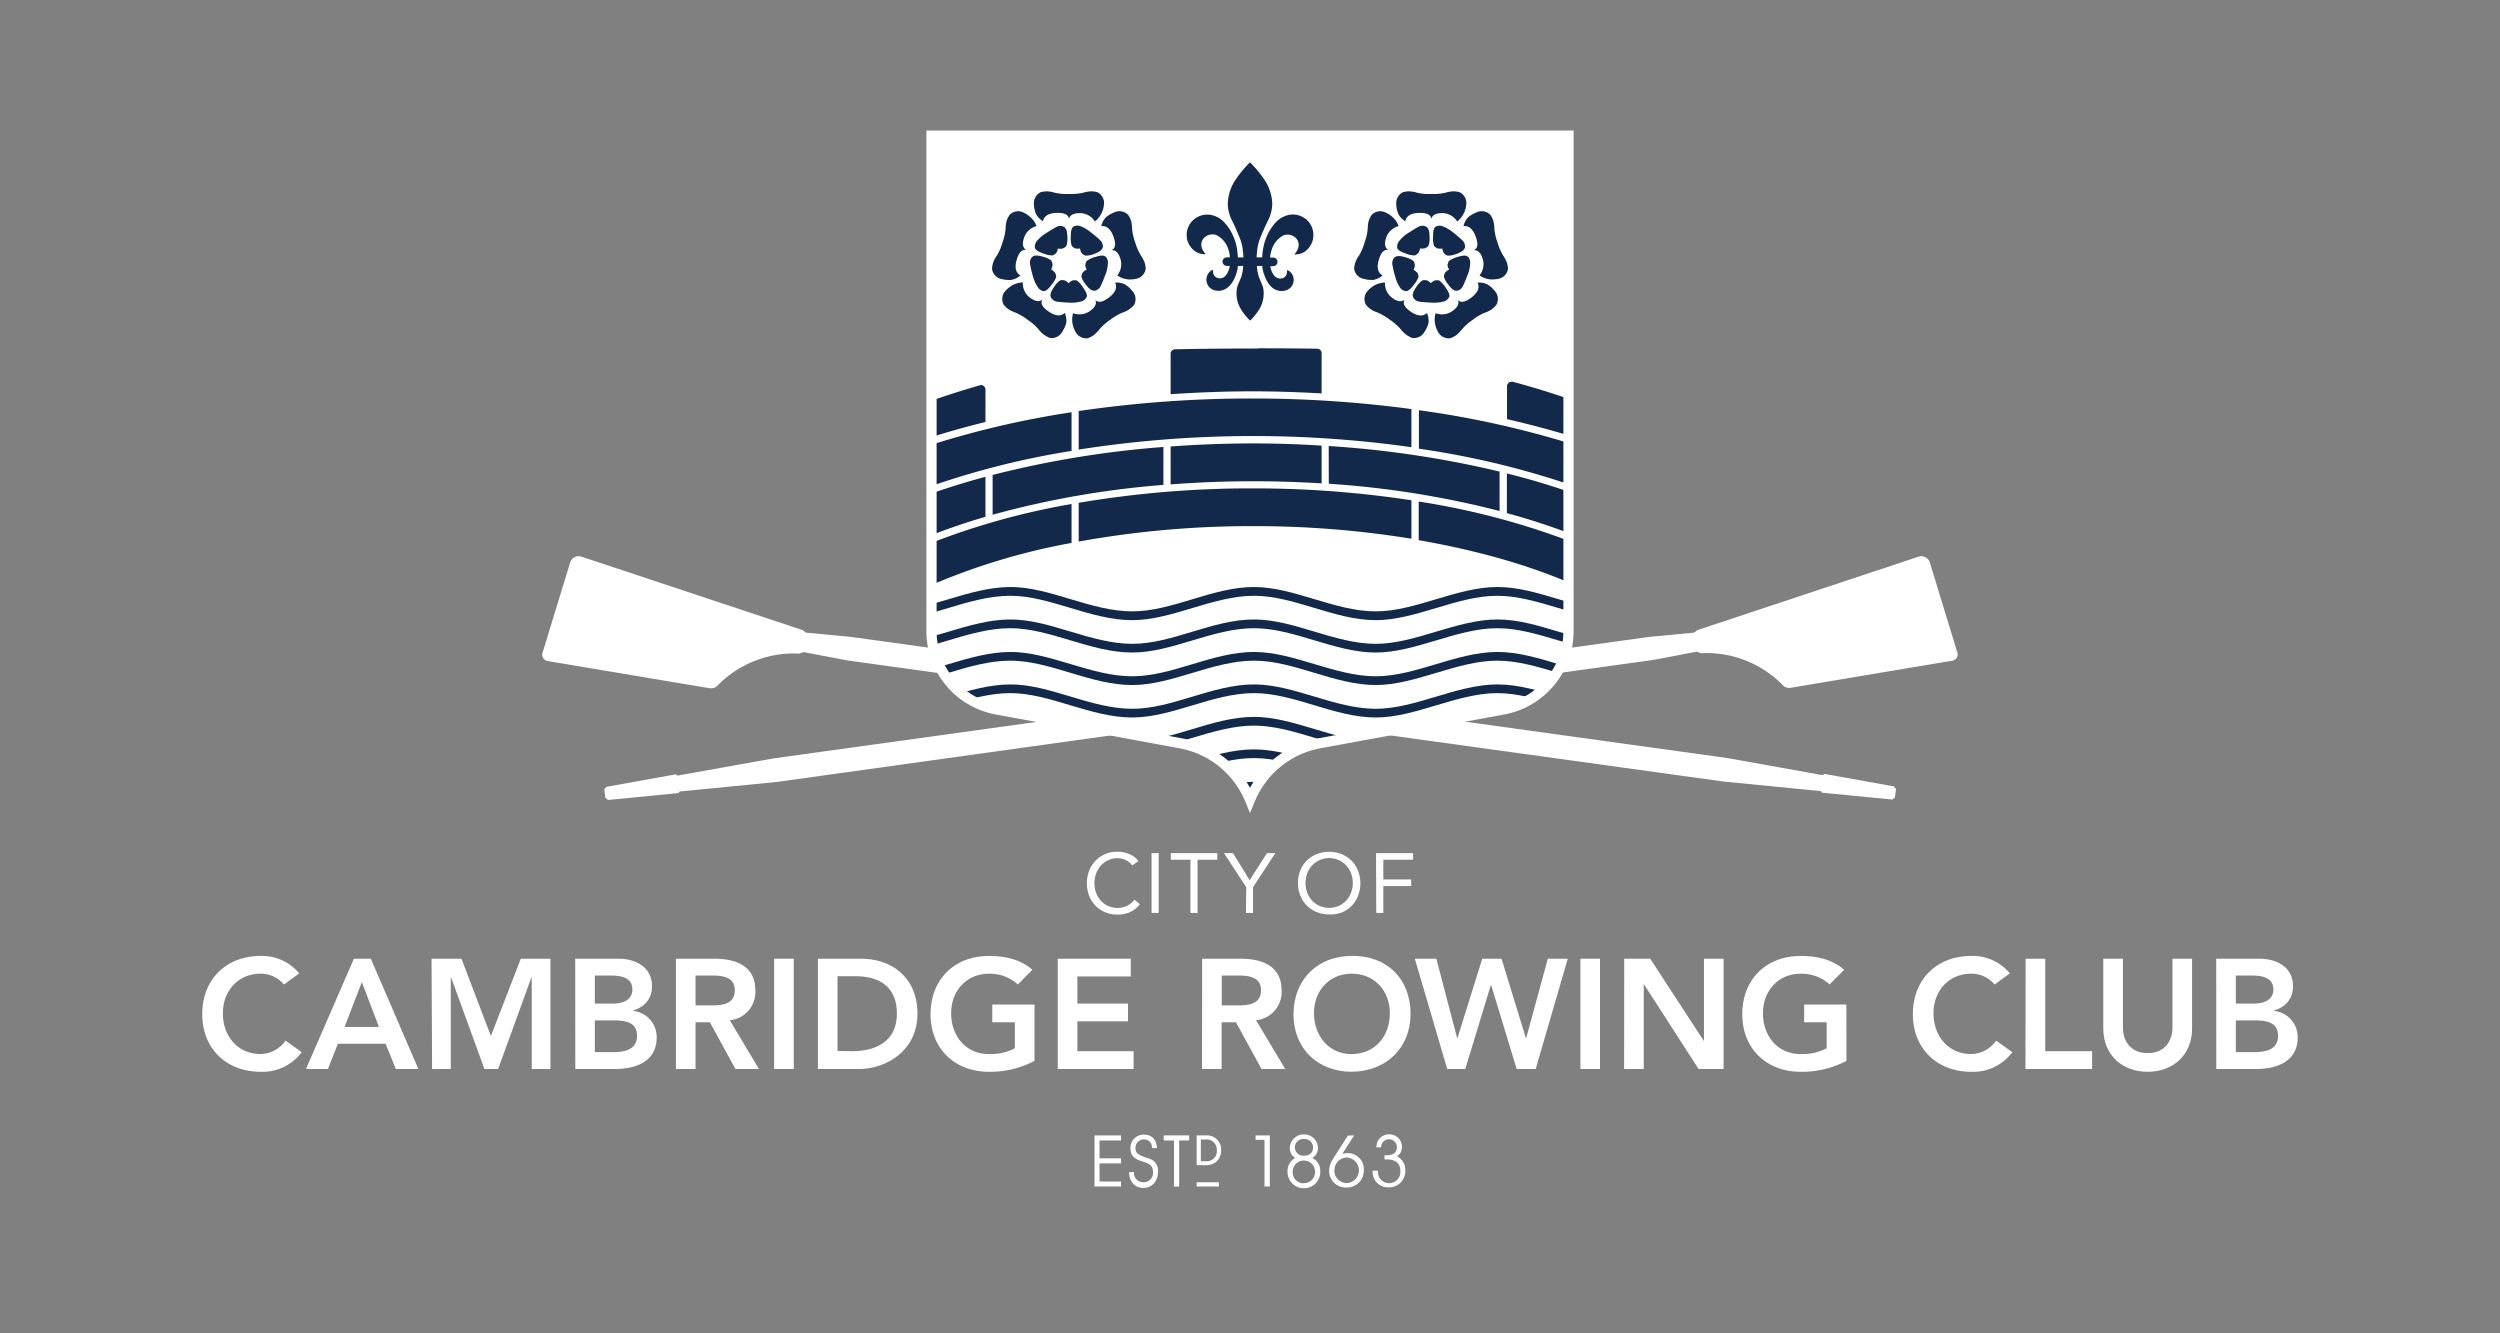 <svg xmlns="http://www.w3.org/2000/svg" xmlns:xlink="http://www.w3.org/1999/xlink" viewBox="0 0 600 320"><rect x="0" y="0" width="600" height="320" fill="#808080" stroke="none"/><defs><style>.cls-1,.cls-2,.cls-5{fill:#fff;}.cls-1,.cls-5,.cls-8{stroke:#fff;stroke-miterlimit:10;}.cls-1,.cls-8{stroke-width:2.45px;}.cls-3{clip-path:url(#clip-path);}.cls-4,.cls-6{fill:#13294b;}.cls-6,.cls-7{fill-rule:evenodd;}.cls-7{fill:#36749d;}.cls-8{fill:none;}</style><clipPath id="clip-path"><path class="cls-1" d="M223.56,32.56V151.48a19.1,19.1,0,0,0,15.64,18.79l44.1,8.11A22.45,22.45,0,0,1,300,191.91h0a22.45,22.45,0,0,1,16.7-13.53l44.1-8.11a19.1,19.1,0,0,0,15.64-18.79V32.56Z"/></clipPath></defs><title>CCRC Logo Master RGB</title><g id="Layer_5" data-name="Layer 5"><path class="cls-2" d="M469.79,156.68,463.16,135a2.13,2.13,0,0,0-2.71-1.4l-53.09,17.63-.8.61-10.65,1L300,166.12l-95.91-13.28-10.65-1-.8-.61-53.09-17.63a2.13,2.13,0,0,0-2.71,1.4l-6.63,21.65a1.54,1.54,0,0,0,1.22,2l38.87,6.52a2.13,2.13,0,0,0,1.91-.64,25.62,25.62,0,0,1,19.63-7.66l1-.37,10.52,2,76,10.52-93.76,13-23,4.12.46,3.31-.46-3.32-.39-.29-16.72,3-.47.65.28,2,.62.5,16.91-1.65.3-.38v0l23.29-2.29L300,171.84l113.65,15.73,23.29,2.29v0l.3.38,16.91,1.65.62-.5.28-2-.47-.65-16.72-3-.39.29-.46,3.32.46-3.31-23-4.12-93.76-13,76-10.52,10.52-2,1,.37a25.62,25.62,0,0,1,19.63,7.66,2.13,2.13,0,0,0,1.91.64l38.87-6.52A1.54,1.54,0,0,0,469.79,156.68Z"/><path class="cls-2" d="M223.56,32.56V151.48a19.1,19.1,0,0,0,15.64,18.79l44.1,8.11A22.45,22.45,0,0,1,300,191.91h0a22.45,22.45,0,0,1,16.7-13.53l44.1-8.11a19.1,19.1,0,0,0,15.64-18.79V32.56Z"/><g class="cls-3"><rect class="cls-2" x="223.56" y="119.78" width="152.88" height="74.69"/><path class="cls-4" d="M300.71,94.78c30.36,0,58.26,4.54,81.27,12.38-1.2,11.31-2.65,23.08-4.35,34.07-20.21-9-48.14-14.1-76.92-14.1-29.38,0-57.88,5.35-78.19,14.66l-1.92.91c-1.73-11-3.22-22.92-4.45-34.39C239.77,99.76,268.88,94.78,300.71,94.78Z"/><path class="cls-4" d="M209.71,112.24l-1-9.82a1.92,1.92,0,0,1,1.22-2l8.59-3.32c5.26-2,10.74-3.87,16.4-5.49a1.92,1.92,0,0,1,2.44,1.85v8.62"/><path class="cls-4" d="M280.08,95.76V84.84A1.93,1.93,0,0,1,282,82.92q9.94-.19,20-.2,7.13,0,14.19.11a1.92,1.92,0,0,1,1.89,1.92V95.64"/><path class="cls-4" d="M360.76,101.57V92.64a1.92,1.92,0,0,1,2.41-1.86q8.37,2.25,16.18,5.09l8.8,3.21a1.92,1.92,0,0,1,1.26,2l-1,10"/><path class="cls-5" d="M222.89,141.23a154.36,154.36,0,0,1,34.31-10.42l.47-.09V120.37l-.68.12a174,174,0,0,0-35.92,10.25l-.28-.66a152.88,152.88,0,0,1,15.8-5.55l.42-.12V113.78l-.73.2a173,173,0,0,0-17.34,5.62l-.26-.67a197.2,197.2,0,0,1,38.51-10.21l.48-.08V98.35l-.67.11a220.56,220.56,0,0,0-40.19,10l-.24-.68a203.78,203.78,0,0,1,20-6l.44-.1V93.48a1.57,1.57,0,0,0-1.56-1.56A1.47,1.47,0,0,0,235,92c-5.67,1.62-11.18,3.46-16.37,5.47l-8.59,3.33a1.56,1.56,0,0,0-1,1.6l.94,9.25-.72.07-.94-9.24a2.28,2.28,0,0,1,1.45-2.35l8.59-3.33c5.21-2,10.74-3.87,16.43-5.5a2.59,2.59,0,0,1,.63-.08,2.29,2.29,0,0,1,2.27,2.28v8.07l.71-.16a258.45,258.45,0,0,1,40.75-6.18l.53,0V84.84A2.3,2.3,0,0,1,282,82.56c6.47-.13,13.07-.2,19.62-.2,4.84,0,9.75,0,14.59.11a2.29,2.29,0,0,1,2.25,2.28V95l.54,0a263.46,263.46,0,0,1,40.75,5.62l.7.16V92.64a2.28,2.28,0,0,1,.9-1.82,2.23,2.23,0,0,1,1.37-.47,2.33,2.33,0,0,1,.59.08c5.58,1.5,11,3.21,16.22,5.1l8.8,3.21a2.29,2.29,0,0,1,1.49,2.37l-.94,9.42-.72-.07.94-9.42a1.57,1.57,0,0,0-1-1.62l-8.8-3.21c-5.15-1.88-10.58-3.59-16.15-5.08a1.37,1.37,0,0,0-.4,0,1.55,1.55,0,0,0-.95.32,1.58,1.58,0,0,0-.61,1.24v8.3l.45.11c7.13,1.64,13.85,3.52,20,5.58l-.24.69a228.24,228.24,0,0,0-40.7-9.4l-.66-.09v10.24l.49.07A203.85,203.85,0,0,1,380.12,118l-.25.68a178.37,178.37,0,0,0-18-5.52l-.72-.18v10.55l.43.12a160.11,160.11,0,0,1,17.14,5.69l-.28.67a179.73,179.73,0,0,0-37.78-10.12l-.67-.11v10.29l.48.08c13.78,2.39,26.5,6,36.81,10.54l-.29.66c-20.12-8.8-47.87-13.83-76.26-13.83-29.07,0-57.28,5.24-77.51,14.38Zm77.81-24.52a247.87,247.87,0,0,0-41.83,3.46l-.48.08v10.33l.68-.13a232.49,232.49,0,0,1,41.63-3.68,234.94,234.94,0,0,1,37.86,3l.68.11V119.64l-.49-.08A251,251,0,0,0,300.7,116.71Zm-21.6-9.93a238.38,238.38,0,0,0-40.94,6.71l-.43.11v10.6l.73-.21a217.56,217.56,0,0,1,40.73-7.11l.53,0v-10.1Zm39.31,9.82.53,0a222.69,222.69,0,0,1,40.74,6.5l.72.19V112.79l-.44-.11A243.82,243.82,0,0,0,319,106.55l-.61,0ZM300.7,105.92c-6.45,0-13.08.25-19.72.73l-.53,0v10.1l.62,0c6.57-.5,13.18-.75,19.63-.75,5.46,0,11,.17,16.37.51l.62,0V106.45l-.55,0C311.68,106.09,306.15,105.92,300.7,105.92Zm0-10.78a285.78,285.78,0,0,0-41.81,3l-.5.08v10.26l.67-.1a270.51,270.51,0,0,1,79.52-.57l.66.09V97.74l-.51-.07A287.14,287.14,0,0,0,300.7,95.14Zm.93-12c-6.56,0-13.17.06-19.66.19a1.57,1.57,0,0,0-1.52,1.56V95.15l.61-.05c7-.46,13.41-.68,19.64-.68,4.95,0,10.3.16,16.38.49l.61,0V84.75a1.58,1.58,0,0,0-1.54-1.56C311.34,83.12,306.46,83.09,301.63,83.09Z"/><path class="cls-6" d="M417.84,148.67c-9.7,0-19.47,5.85-29.22,5.85s-19.41-5.85-29.22-5.85-19.67,5.85-29.22,5.85c-9.84,0-19.61-5.85-29.22-5.85-10,0-19.56,5.85-29.22,5.85-9.91,0-19.75-5.85-29.18-5.85-10.09,0-19.86,5.85-29.26,5.85-10.21,0-20-5.85-29.22-5.85-10.45,0-20.3,5.85-29.22,5.85-11.21,0-20.89-5.84-29.21-5.85v2.1c8.25,0,18.14,5.84,29.21,5.84,8.92,0,18.77-5.84,29.22-5.84,9.24,0,19,5.84,29.22,5.84,9.4,0,19.09-5.84,29.18-5.84,9.53,0,19.24,5.84,29.26,5.84,9.55,0,19.33-5.84,29.22-5.84,9.69,0,19.3,5.84,29.22,5.84,9.55,0,19.49-5.84,29.17-5.84s19.55,5.84,29.27,5.84c9.89,0,19.68-5.84,29.52-5.84s19.27,5.84,28.92,5.84c9.82,0,19.64-5.84,29.22-5.84v-2.1c-9.47,0-19.51,5.85-29.22,5.85S427.72,148.67,417.84,148.67Z"/><path class="cls-6" d="M417.84,172.05c-9.7,0-19.47,5.85-29.22,5.85s-19.41-5.85-29.22-5.85-19.67,5.85-29.22,5.85c-9.84,0-19.61-5.85-29.22-5.85-10,0-19.56,5.85-29.22,5.85-9.91,0-19.75-5.85-29.18-5.85-10.09,0-19.86,5.85-29.26,5.85-10.21,0-20-5.85-29.22-5.85-10.45,0-20.3,5.85-29.22,5.85-11.21,0-20.89-5.84-29.21-5.85v2.1c8.25,0,18.14,5.84,29.21,5.84,8.92,0,18.77-5.84,29.22-5.84,9.24,0,19,5.84,29.22,5.84,9.4,0,19.09-5.84,29.18-5.84,9.53,0,19.24,5.84,29.26,5.84,9.55,0,19.33-5.84,29.22-5.84,9.69,0,19.3,5.84,29.22,5.84,9.55,0,19.49-5.84,29.17-5.84S378.9,180,388.62,180c9.89,0,19.68-5.84,29.52-5.84S437.41,180,447.06,180c9.82,0,19.64-5.84,29.22-5.84v-2.1c-9.47,0-19.51,5.85-29.22,5.85S427.72,172.05,417.84,172.05Z"/><path class="cls-6" d="M417.84,187.64c-9.7,0-19.47,5.85-29.22,5.85s-19.41-5.85-29.22-5.85-19.67,5.85-29.22,5.85c-9.84,0-19.61-5.85-29.22-5.85-10,0-19.56,5.85-29.22,5.85-9.91,0-19.75-5.85-29.18-5.85-10.09,0-19.86,5.85-29.26,5.85-10.21,0-20-5.85-29.22-5.85-10.45,0-20.3,5.85-29.22,5.85-11.21,0-20.89-5.84-29.21-5.85v2.1c8.25,0,18.14,5.84,29.21,5.84,8.92,0,18.77-5.84,29.22-5.84,9.24,0,19,5.84,29.22,5.84,9.4,0,19.09-5.84,29.18-5.84,9.53,0,19.24,5.84,29.26,5.84,9.55,0,19.33-5.84,29.22-5.84,9.69,0,19.3,5.84,29.22,5.84,9.55,0,19.49-5.84,29.17-5.84s19.55,5.84,29.27,5.84c9.89,0,19.68-5.84,29.52-5.84s19.27,5.84,28.92,5.84c9.82,0,19.64-5.84,29.22-5.84v-2.1c-9.47,0-19.51,5.85-29.22,5.85S427.72,187.64,417.84,187.64Z"/><path class="cls-6" d="M417.84,156.47c-9.7,0-19.47,5.84-29.22,5.84s-19.41-5.84-29.22-5.84-19.67,5.84-29.22,5.84c-9.84,0-19.61-5.84-29.22-5.84-10,0-19.56,5.84-29.22,5.84-9.91,0-19.75-5.84-29.18-5.84-10.09,0-19.86,5.84-29.26,5.84-10.21,0-20-5.84-29.22-5.84-10.45,0-20.3,5.84-29.22,5.84-11.21,0-20.89-5.84-29.21-5.84v2.09c8.25,0,18.14,5.85,29.21,5.85,8.92,0,18.77-5.85,29.22-5.85,9.24,0,19,5.85,29.22,5.85,9.4,0,19.09-5.85,29.18-5.85,9.53,0,19.24,5.85,29.26,5.85,9.55,0,19.33-5.85,29.22-5.85,9.69,0,19.3,5.85,29.22,5.85,9.55,0,19.49-5.85,29.17-5.85s19.55,5.85,29.27,5.85c9.89,0,19.68-5.85,29.52-5.85s19.27,5.85,28.92,5.85c9.82,0,19.64-5.85,29.22-5.85v-2.09c-9.47,0-19.51,5.84-29.22,5.84S427.72,156.47,417.84,156.47Z"/><path class="cls-7" d="M417.84,195.43c-9.7,0-19.47,5.85-29.22,5.85s-19.41-5.85-29.22-5.85-19.67,5.85-29.22,5.85c-9.84,0-19.61-5.85-29.22-5.85-10,0-19.56,5.85-29.22,5.85-9.91,0-19.75-5.85-29.18-5.85-10.09,0-19.86,5.85-29.26,5.85-10.21,0-20-5.85-29.22-5.85-10.45,0-20.3,5.85-29.22,5.85-11.21,0-20.89-5.84-29.21-5.85v2.1c8.25,0,18.14,5.84,29.21,5.84,8.92,0,18.77-5.84,29.22-5.84,9.24,0,19,5.84,29.22,5.84,9.4,0,19.09-5.84,29.18-5.84,9.53,0,19.24,5.84,29.26,5.84,9.55,0,19.33-5.84,29.22-5.84,9.69,0,19.3,5.84,29.22,5.84,9.55,0,19.49-5.84,29.17-5.84s19.55,5.84,29.27,5.84c9.89,0,19.68-5.84,29.52-5.84s19.27,5.84,28.92,5.84c9.82,0,19.64-5.84,29.22-5.84v-2.1c-9.47,0-19.51,5.85-29.22,5.85S427.72,195.43,417.84,195.43Z"/><path class="cls-6" d="M417.84,164.26c-9.7,0-19.47,5.85-29.22,5.85s-19.41-5.85-29.22-5.85-19.67,5.85-29.22,5.85c-9.84,0-19.61-5.85-29.22-5.85-10,0-19.56,5.85-29.22,5.85-9.91,0-19.75-5.85-29.18-5.85-10.09,0-19.86,5.85-29.26,5.85-10.21,0-20-5.85-29.22-5.85-10.45,0-20.3,5.85-29.22,5.85-11.21,0-20.89-5.84-29.21-5.85v2.1c8.25,0,18.14,5.84,29.21,5.84,8.92,0,18.77-5.85,29.22-5.85,9.24,0,19,5.85,29.22,5.85,9.4,0,19.09-5.85,29.18-5.85,9.53,0,19.24,5.85,29.26,5.85,9.55,0,19.33-5.85,29.22-5.85,9.69,0,19.3,5.85,29.22,5.85,9.55,0,19.49-5.85,29.17-5.85s19.55,5.85,29.27,5.85c9.89,0,19.68-5.85,29.52-5.85s19.27,5.85,28.92,5.85c9.82,0,19.64-5.85,29.22-5.85v-2.09c-9.47,0-19.51,5.85-29.22,5.85S427.72,164.26,417.84,164.26Z"/><path class="cls-6" d="M417.84,179.85c-9.7,0-19.47,5.84-29.22,5.84s-19.41-5.84-29.22-5.84-19.67,5.84-29.22,5.84c-9.84,0-19.61-5.84-29.22-5.84-10,0-19.56,5.84-29.22,5.84-9.91,0-19.75-5.84-29.18-5.84-10.09,0-19.86,5.84-29.26,5.84-10.21,0-20-5.84-29.22-5.84-10.45,0-20.3,5.84-29.22,5.84-11.21,0-20.89-5.84-29.21-5.84v2.09c8.25,0,18.14,5.85,29.21,5.85,8.92,0,18.77-5.85,29.22-5.85,9.24,0,19,5.85,29.22,5.85,9.4,0,19.09-5.85,29.18-5.85,9.53,0,19.24,5.85,29.26,5.85,9.55,0,19.33-5.85,29.22-5.85,9.69,0,19.3,5.85,29.22,5.85,9.55,0,19.49-5.85,29.17-5.85s19.55,5.85,29.27,5.85c9.89,0,19.68-5.85,29.52-5.85s19.27,5.85,28.92,5.85c9.82,0,19.64-5.85,29.22-5.85v-2.09c-9.47,0-19.51,5.84-29.22,5.84S427.72,179.85,417.84,179.85Z"/><path class="cls-7" d="M417.84,203.23c-9.7,0-19.47,5.84-29.22,5.84s-19.41-5.84-29.22-5.84-19.67,5.84-29.22,5.84c-9.84,0-19.61-5.84-29.22-5.84-10,0-19.56,5.84-29.22,5.84-9.91,0-19.75-5.84-29.18-5.84-10.09,0-19.86,5.84-29.26,5.84-10.21,0-20-5.84-29.22-5.84-10.45,0-20.3,5.84-29.22,5.84-11.21,0-20.89-5.84-29.21-5.84v2.09c8.25,0,18.14,5.85,29.21,5.85,8.92,0,18.77-5.85,29.22-5.85,9.24,0,19,5.85,29.22,5.85,9.4,0,19.09-5.85,29.18-5.85,9.53,0,19.24,5.85,29.26,5.85,9.55,0,19.33-5.85,29.22-5.85,9.69,0,19.3,5.85,29.22,5.85,9.55,0,19.49-5.85,29.17-5.85s19.55,5.85,29.27,5.85c9.89,0,19.68-5.85,29.52-5.85s19.27,5.85,28.92,5.85c9.82,0,19.64-5.85,29.22-5.85v-2.09c-9.47,0-19.51,5.84-29.22,5.84S427.72,203.23,417.84,203.23Z"/><path class="cls-7" d="M417.84,211c-9.7,0-19.47,5.85-29.22,5.85S369.21,211,359.4,211s-19.67,5.85-29.22,5.85c-9.84,0-19.61-5.85-29.22-5.85-10,0-19.56,5.85-29.22,5.85-9.91,0-19.75-5.85-29.18-5.85-10.09,0-19.86,5.85-29.26,5.85-10.21,0-20-5.85-29.22-5.85-10.45,0-20.3,5.85-29.22,5.85-11.21,0-20.89-5.84-29.21-5.85v2.1c8.25,0,18.14,5.84,29.21,5.84,8.92,0,18.77-5.84,29.22-5.84,9.24,0,19,5.84,29.22,5.84,9.4,0,19.09-5.84,29.18-5.84,9.53,0,19.24,5.84,29.26,5.84,9.55,0,19.33-5.84,29.22-5.84,9.69,0,19.3,5.84,29.22,5.84,9.55,0,19.49-5.84,29.17-5.84S378.9,219,388.62,219c9.89,0,19.68-5.84,29.52-5.84S437.41,219,447.06,219c9.82,0,19.64-5.84,29.22-5.84V211c-9.47,0-19.51,5.85-29.22,5.85S427.72,211,417.84,211Z"/><path class="cls-6" d="M417.84,140.88c-9.7,0-19.47,5.85-29.22,5.85s-19.41-5.85-29.22-5.85-19.67,5.85-29.22,5.85c-9.84,0-19.61-5.85-29.22-5.85-10,0-19.56,5.85-29.22,5.85-9.91,0-19.75-5.85-29.18-5.85-10.09,0-19.86,5.85-29.26,5.85-10.21,0-20-5.85-29.22-5.85-10.45,0-20.3,5.85-29.22,5.85-11.21,0-20.89-5.84-29.21-5.85V143c8.25,0,18.14,5.84,29.21,5.84,8.92,0,18.77-5.85,29.22-5.85,9.24,0,19,5.85,29.22,5.85,9.4,0,19.09-5.85,29.18-5.85,9.53,0,19.24,5.85,29.26,5.85,9.55,0,19.33-5.85,29.22-5.85,9.69,0,19.3,5.85,29.22,5.85,9.55,0,19.49-5.85,29.17-5.85s19.55,5.85,29.27,5.85c9.89,0,19.68-5.85,29.52-5.85s19.27,5.85,28.92,5.85c9.82,0,19.64-5.85,29.22-5.85v-2.09c-9.47,0-19.51,5.85-29.22,5.85S427.72,140.88,417.84,140.88Z"/></g><path class="cls-8" d="M223.56,32.56V151.48a19.1,19.1,0,0,0,15.64,18.79l44.1,8.11A22.45,22.45,0,0,1,300,191.91h0a22.45,22.45,0,0,1,16.7-13.53l44.1-8.11a19.1,19.1,0,0,0,15.64-18.79V32.56Z"/><path class="cls-4" d="M336.65,46.15a5.2,5.2,0,0,1,1.62-.22,6.88,6.88,0,0,1,1.87.34,13.29,13.29,0,0,0,3.32.29,13.84,13.84,0,0,0,3.45-.31,7.81,7.81,0,0,1,1.9-.33,5.15,5.15,0,0,1,1.55.23,2.91,2.91,0,0,1,1.53,3.06,5.92,5.92,0,0,1-1.17,2.94,5,5,0,0,1-1,1,4.21,4.21,0,0,0-3.6-2c-1.49,0-2.36.44-2.61,1.4-.08-1-1.08-1.52-3-1.45s-3,.74-3.23,2a4.49,4.49,0,0,1-1.71-1.8,6.67,6.67,0,0,1-.46-2.11A3,3,0,0,1,336.65,46.15Z"/><path class="cls-4" d="M347.4,63.7a2.76,2.76,0,0,1,.34-1.06,6.45,6.45,0,0,1,2.19-1c1.17-.37,1.94-.39,2.31-.07a1.9,1.9,0,0,1,.6,1.6,8,8,0,0,1-.61,2.79c-.41,1.09-.78,2-1.11,2.65a1.89,1.89,0,0,1-1.41,1.15c-.62.11-1.3-.33-2-1.32a5.72,5.72,0,0,1-1.17-2,2.26,2.26,0,0,1,.34-1.07,3.27,3.27,0,0,1,.91-.68A3.67,3.67,0,0,1,347.4,63.7Z"/><path class="cls-4" d="M349.7,60.88a5.52,5.52,0,0,1-2.28.47,2.21,2.21,0,0,1-.9-.64,2.56,2.56,0,0,1-.36-1.07,4.25,4.25,0,0,1-1.12,0,2.57,2.57,0,0,1-.88-.64,6.46,6.46,0,0,1-.22-2.38c0-1.23.23-2,.65-2.23a2,2,0,0,1,1.69-.07,8.76,8.76,0,0,1,2.47,1.47,26.29,26.29,0,0,1,2.17,1.85,2,2,0,0,1,.68,1.68C351.5,59.93,350.86,60.46,349.7,60.88Z"/><path class="cls-4" d="M340.1,65.39a2.19,2.19,0,0,1,.34,1.06,6,6,0,0,1-1.2,2c-.74,1-1.35,1.46-1.84,1.42A2,2,0,0,1,336,69a8.46,8.46,0,0,1-1.15-2.61,25.83,25.83,0,0,1-.66-2.79,2,2,0,0,1,.45-1.77c.45-.45,1.27-.49,2.47-.13a6.1,6.1,0,0,1,2.12.92,2.33,2.33,0,0,1,.34,1.07,2.75,2.75,0,0,1-.34,1.08A4.21,4.21,0,0,1,340.1,65.39Z"/><path class="cls-4" d="M339.59,61.3a5.54,5.54,0,0,1-2.32-.51c-1.17-.38-1.82-.82-1.94-1.31a2.1,2.1,0,0,1,.48-1.63,8.34,8.34,0,0,1,2.12-1.9c1-.64,1.8-1.14,2.44-1.48a1.93,1.93,0,0,1,1.84-.11c.55.27.85,1,.88,2.29a5.8,5.8,0,0,1-.24,2.31,2,2,0,0,1-.9.64,2.55,2.55,0,0,1-1.13,0,3.33,3.33,0,0,1-.34,1A2.48,2.48,0,0,1,339.59,61.3Z"/><path class="cls-4" d="M325,64.58a5.15,5.15,0,0,1,.29-1.61,6.25,6.25,0,0,1,.9-1.67,13.52,13.52,0,0,0,1.31-3.09,13.13,13.13,0,0,0,.76-3.38,7.89,7.89,0,0,1,.25-1.9,5.28,5.28,0,0,1,.73-1.39,2.83,2.83,0,0,1,3.35-.51,6,6,0,0,1,2.45,2,5.09,5.09,0,0,1,.62,1.24,4.28,4.28,0,0,0-3,2.83c-.47,1.41-.29,2.38.55,2.91-1-.24-1.79.56-2.31,2.39s-.22,3.07.92,3.7a4.63,4.63,0,0,1-2.26,1.09,7.6,7.6,0,0,1-2.16-.24A2.9,2.9,0,0,1,325,64.58Z"/><path class="cls-4" d="M342.84,77.54a7.07,7.07,0,0,1-.9,2,2.93,2.93,0,0,1-3,1.57,6.12,6.12,0,0,1-1.46-.8A6.64,6.64,0,0,1,336.16,79a12.62,12.62,0,0,0-2.53-2.21,13.91,13.91,0,0,0-3-1.78,6.71,6.71,0,0,1-1.72-.84,4.87,4.87,0,0,1-1.12-1.1,2.87,2.87,0,0,1,.55-3.36,6.83,6.83,0,0,1,1.39-1.14,5.44,5.44,0,0,1,1.29-.54,5.15,5.15,0,0,1,1.38-.22,4.26,4.26,0,0,0,1.76,3.7c1.2.9,2.18,1,2.94.41q-.81,1.34,1.56,2.93t3.81.27A4.7,4.7,0,0,1,342.84,77.54Z"/><path class="cls-4" d="M340.73,72.41a2,2,0,0,1-1.54-1c-.3-.55-.09-1.34.62-2.37a5.68,5.68,0,0,1,1.55-1.74,2.34,2.34,0,0,1,1.12,0,2.47,2.47,0,0,1,.92.67,3.37,3.37,0,0,1,.9-.65,2.54,2.54,0,0,1,1.1,0A6,6,0,0,1,347,69.11c.72,1,1,1.74.8,2.19a2,2,0,0,1-1.34,1.06,8.85,8.85,0,0,1-2.85.27C342.4,72.58,341.46,72.51,340.73,72.41Z"/><path class="cls-4" d="M359.17,73.1A5,5,0,0,1,358,74.24a6.34,6.34,0,0,1-1.69.83,12.66,12.66,0,0,0-2.87,1.7,13.11,13.11,0,0,0-2.6,2.3,9.24,9.24,0,0,1-1.34,1.37,5.66,5.66,0,0,1-1.4.73,2.89,2.89,0,0,1-3-1.56,5.94,5.94,0,0,1-.64-1.68,5.12,5.12,0,0,1-.14-1.39,5.85,5.85,0,0,1,.22-1.38,4.29,4.29,0,0,0,4.08-.54c1.22-.86,1.64-1.75,1.27-2.65q1,1.17,3.3-.6c1.49-1.17,2-2.35,1.42-3.53a4.39,4.39,0,0,1,2.45.46,7,7,0,0,1,1.61,1.44A2.92,2.92,0,0,1,359.17,73.1Z"/><path class="cls-4" d="M359.48,66.94a6.9,6.9,0,0,1-1.78.12,6.63,6.63,0,0,1-1.38-.31,6.13,6.13,0,0,1-1.24-.66,4.23,4.23,0,0,0,.75-4c-.43-1.43-1.15-2.12-2.14-2.06,1-.4,1.13-1.49.47-3.28s-1.63-2.61-2.92-2.48a4.55,4.55,0,0,1,1.17-2.17A7.27,7.27,0,0,1,354.3,51a2.92,2.92,0,0,1,3.36.53,4.55,4.55,0,0,1,.73,1.48,6.8,6.8,0,0,1,.26,1.87,12.65,12.65,0,0,0,.73,3.26,13.68,13.68,0,0,0,1.37,3.17,8.4,8.4,0,0,1,.9,1.7,4.82,4.82,0,0,1,.26,1.56A2.86,2.86,0,0,1,359.48,66.94Z"/><path class="cls-4" d="M249.71,46.15a5.13,5.13,0,0,1,1.61-.22,6.81,6.81,0,0,1,1.87.34,13.44,13.44,0,0,0,3.33.29,13.9,13.9,0,0,0,3.45-.31,7.73,7.73,0,0,1,1.9-.33,5.09,5.09,0,0,1,1.54.23,2.91,2.91,0,0,1,1.53,3.06,6.19,6.19,0,0,1-.46,1.73,5.68,5.68,0,0,1-.71,1.21,5.24,5.24,0,0,1-1,1,4.23,4.23,0,0,0-3.6-2c-1.5,0-2.37.44-2.62,1.4-.08-1-1.07-1.52-3-1.45s-3,.74-3.22,2a4.52,4.52,0,0,1-1.72-1.8,7.29,7.29,0,0,1-.46-2.11A3,3,0,0,1,249.71,46.15Z"/><path class="cls-4" d="M260.46,63.7a2.6,2.6,0,0,1,.34-1.06,6.25,6.25,0,0,1,2.19-1c1.16-.37,1.93-.39,2.31-.07a1.9,1.9,0,0,1,.59,1.6,8,8,0,0,1-.61,2.79c-.41,1.09-.77,2-1.1,2.65a1.93,1.93,0,0,1-1.41,1.15c-.62.11-1.31-.33-2.06-1.32a5.72,5.72,0,0,1-1.17-2,2.38,2.38,0,0,1,.34-1.07,3.31,3.31,0,0,1,.92-.68A3.37,3.37,0,0,1,260.46,63.7Z"/><path class="cls-4" d="M262.75,60.88a5.51,5.51,0,0,1-2.27.47,2.21,2.21,0,0,1-.9-.64,2.31,2.31,0,0,1-.36-1.07,4.25,4.25,0,0,1-1.12,0,2.62,2.62,0,0,1-.89-.64A6.7,6.7,0,0,1,257,56.6c0-1.23.23-2,.65-2.23a2.06,2.06,0,0,1,1.7-.07,8.87,8.87,0,0,1,2.46,1.47A24.71,24.71,0,0,1,264,57.62a2,2,0,0,1,.68,1.68C264.55,59.93,263.92,60.46,262.75,60.88Z"/><path class="cls-4" d="M253.16,65.39a2.43,2.43,0,0,1,.34,1.06,6.11,6.11,0,0,1-1.21,2c-.74,1-1.35,1.46-1.83,1.42a2,2,0,0,1-1.41-1,8.22,8.22,0,0,1-1.16-2.61,25.83,25.83,0,0,1-.66-2.79,2,2,0,0,1,.46-1.77c.44-.45,1.26-.49,2.46-.13a6.1,6.1,0,0,1,2.12.92,2.22,2.22,0,0,1,.34,1.07,2.59,2.59,0,0,1-.34,1.08A4.25,4.25,0,0,1,253.16,65.39Z"/><path class="cls-4" d="M252.65,61.3a5.58,5.58,0,0,1-2.33-.51c-1.17-.38-1.81-.82-1.94-1.31a2.1,2.1,0,0,1,.48-1.63A8.51,8.51,0,0,1,251,56c1-.64,1.8-1.14,2.45-1.48a1.91,1.91,0,0,1,1.83-.11c.56.27.85,1,.88,2.29a5.68,5.68,0,0,1-.23,2.31,2.13,2.13,0,0,1-.9.64,2.59,2.59,0,0,1-1.14,0,3.33,3.33,0,0,1-.34,1A2.45,2.45,0,0,1,252.65,61.3Z"/><path class="cls-4" d="M238.09,64.58a5.15,5.15,0,0,1,.29-1.61,6.25,6.25,0,0,1,.9-1.67,13.08,13.08,0,0,0,1.31-3.09,12.72,12.72,0,0,0,.76-3.38,7.84,7.84,0,0,1,.26-1.9,5,5,0,0,1,.73-1.39,2.81,2.81,0,0,1,3.34-.51,6.23,6.23,0,0,1,1.51,1,6.48,6.48,0,0,1,.94,1,5.57,5.57,0,0,1,.63,1.24,4.25,4.25,0,0,0-3,2.83q-.72,2.12.54,2.91c-1-.24-1.79.56-2.31,2.39s-.21,3.07.92,3.7a4.63,4.63,0,0,1-2.26,1.09A7.66,7.66,0,0,1,240.5,67,2.91,2.91,0,0,1,238.09,64.58Z"/><path class="cls-4" d="M255.89,77.54a7.07,7.07,0,0,1-.9,2,2.91,2.91,0,0,1-3,1.57,5.94,5.94,0,0,1-1.46-.8A6.38,6.38,0,0,1,249.22,79a12.92,12.92,0,0,0-2.53-2.21,13.68,13.68,0,0,0-3-1.78,6.79,6.79,0,0,1-1.71-.84,4.68,4.68,0,0,1-1.12-1.1,2.86,2.86,0,0,1,.54-3.36,7.11,7.11,0,0,1,1.39-1.14A5.81,5.81,0,0,1,244.1,68a5.21,5.21,0,0,1,1.38-.22,4.3,4.3,0,0,0,1.77,3.7c1.2.9,2.18,1,2.93.41q-.81,1.34,1.57,2.93t3.8.27A4.6,4.6,0,0,1,255.89,77.54Z"/><path class="cls-4" d="M253.78,72.41a2,2,0,0,1-1.54-1q-.45-.83.63-2.37a5.7,5.7,0,0,1,1.54-1.74,2.34,2.34,0,0,1,1.12,0,2.39,2.39,0,0,1,.92.67,3.72,3.72,0,0,1,.9-.65,2.54,2.54,0,0,1,1.1,0A6.15,6.15,0,0,1,260,69.11c.71,1,1,1.74.8,2.19a2.06,2.06,0,0,1-1.35,1.06,8.85,8.85,0,0,1-2.85.27C255.45,72.58,254.51,72.51,253.78,72.41Z"/><path class="cls-4" d="M272.23,73.1A5.14,5.14,0,0,1,271,74.24a6.41,6.41,0,0,1-1.7.83,12.88,12.88,0,0,0-2.87,1.7,13.42,13.42,0,0,0-2.6,2.3,8.35,8.35,0,0,1-1.34,1.37,5.59,5.59,0,0,1-1.39.73,2.91,2.91,0,0,1-3-1.56,6.26,6.26,0,0,1-.64-1.68,5.55,5.55,0,0,1-.14-1.39,6.42,6.42,0,0,1,.22-1.38,4.28,4.28,0,0,0,4.08-.54c1.22-.86,1.65-1.75,1.27-2.65q1,1.17,3.3-.6t1.43-3.53a4.35,4.35,0,0,1,2.44.46,6.62,6.62,0,0,1,1.61,1.44A2.94,2.94,0,0,1,272.23,73.1Z"/><path class="cls-4" d="M272.53,66.94a6.9,6.9,0,0,1-1.78.12,6.78,6.78,0,0,1-1.38-.31,6,6,0,0,1-1.23-.66,4.22,4.22,0,0,0,.74-4c-.43-1.43-1.14-2.12-2.14-2.06,1-.4,1.13-1.49.48-3.28s-1.63-2.61-2.92-2.48a4.46,4.46,0,0,1,1.17-2.17A7.35,7.35,0,0,1,267.35,51a2.94,2.94,0,0,1,3.37.53,4.76,4.76,0,0,1,.73,1.48,7.24,7.24,0,0,1,.25,1.87,13.1,13.1,0,0,0,.73,3.26,14.06,14.06,0,0,0,1.38,3.17,8.4,8.4,0,0,1,.9,1.7,4.81,4.81,0,0,1,.25,1.56A2.86,2.86,0,0,1,272.53,66.94Z"/><path class="cls-4" d="M312.5,52a5,5,0,0,0-3.07-.45,6,6,0,0,0-3.14,1.71,11.76,11.76,0,0,0-2.5,4.06,10.24,10.24,0,0,0-.52,1.78A12,12,0,0,0,303,60.7c0,.28-.06.66-.08,1.07h-1.33v-.1c0-.56.08-1.13.16-1.7l0-.24c0-.13.05-.26.07-.39.1-.5.22-1,.36-1.49a57.08,57.08,0,0,1,2.37-5.4,9.08,9.08,0,0,0,.79-3.63,11,11,0,0,0-1.74-5.49,28.19,28.19,0,0,0-3.6-4.37H300a28.19,28.19,0,0,0-3.6,4.37,11,11,0,0,0-1.73,5.49,9.07,9.07,0,0,0,.78,3.63,52.36,52.36,0,0,1,2.37,5.4c.14.49.27,1,.36,1.49,0,.13.05.26.07.39l0,.24c.08.57.14,1.14.17,1.7v.1h-1.34c0-.41-.05-.79-.08-1.07a13.69,13.69,0,0,0-.23-1.58,10.36,10.36,0,0,0-.53-1.78,11.6,11.6,0,0,0-2.5-4.06,6,6,0,0,0-3.14-1.71,5,5,0,0,0-3.07.45,4.88,4.88,0,0,0-2.69,5,4.26,4.26,0,0,0,.17.82,5.06,5.06,0,0,0,1.64,2.34,4.15,4.15,0,0,0,2.73.82s-2-1.93-.52-3.78a2.83,2.83,0,0,1,3.06-.81,5.7,5.7,0,0,1,2.9,3.49,6.05,6.05,0,0,1,.33,1.6h0c0,.07,0,.16,0,.26h-.71a1,1,0,0,0,0,2.06h.69a4.13,4.13,0,0,1-.28,1.11,3.87,3.87,0,0,1-.87,1.4,1.85,1.85,0,0,1-2.21.18,1.69,1.69,0,0,1-.62-1.58V64.8a1,1,0,0,0-.46.14,2.64,2.64,0,0,0,.45,4.61,3.49,3.49,0,0,0,3.56-.6,5.43,5.43,0,0,0,1.32-1.64,10.29,10.29,0,0,0,.91-2.37,6.42,6.42,0,0,0,.16-1.11h1.28a9.9,9.9,0,0,1-.47,2.63c-.18.54-.89,2-1,2.54A7.31,7.31,0,0,0,298,74.49a14.61,14.61,0,0,0,2,2.44v0h.06v0a15.08,15.08,0,0,0,2-2.44A7.31,7.31,0,0,0,303.14,69c-.14-.58-.84-2-1-2.54a9.53,9.53,0,0,1-.48-2.63h1.28a7,7,0,0,0,.17,1.11,10.74,10.74,0,0,0,.9,2.37A5.58,5.58,0,0,0,305.31,69a3.5,3.5,0,0,0,3.56.6,2.63,2.63,0,0,0,.45-4.61,1,1,0,0,0-.45-.14v.14a1.7,1.7,0,0,1-.63,1.58,1.86,1.86,0,0,1-2.21-.18,3.87,3.87,0,0,1-.87-1.4,4.66,4.66,0,0,1-.28-1.11h.69a1,1,0,0,0,0-2.06h-.71c0-.1,0-.19,0-.26h0a6.17,6.17,0,0,1,.34-1.6,5.71,5.71,0,0,1,2.89-3.49,2.85,2.85,0,0,1,3.07.81c1.42,1.85-.52,3.78-.52,3.78a4.16,4.16,0,0,0,2.73-.82A5.14,5.14,0,0,0,315,57.85a4.26,4.26,0,0,0,.17-.82A4.88,4.88,0,0,0,312.5,52Z"/><path class="cls-2" d="M68.15,236.29a7.23,7.23,0,0,0-5.57-2.61c-5.46,0-9.09,4.18-9.09,9.46,0,5.64,3.63,9.83,9.09,9.83a7.42,7.42,0,0,0,5.94-3.22l3.89,2.77a11.71,11.71,0,0,1-9.87,4.71c-8.15,0-14-5.53-14-13.8,0-8.48,5.83-14,14-14a11.52,11.52,0,0,1,9.27,4.18Z"/><path class="cls-2" d="M84.94,230.09H89l11.41,26.47H95l-2.46-6.06H81.09l-2.39,6.06H73.43Zm6,16.37L86.85,235.7,82.7,246.46Z"/><path class="cls-2" d="M103.57,230.09h7.18l7.06,18.54L125,230.09h7.11v26.47h-4.49v-22h-.07l-8,22h-3.29l-8-22h-.07v22h-4.49Z"/><path class="cls-2" d="M138.05,230.09h10.31c4,0,8.12,1.83,8.12,6.65,0,3-1.87,5-4.6,5.8v.07A6.3,6.3,0,0,1,157.6,249c0,5.76-5,7.56-10,7.56h-9.53Zm4.71,10.77h4.3c3.14,0,4.71-1.35,4.71-3.33,0-2.28-1.57-3.4-5.13-3.4h-3.88Zm0,11.66h4.33c2.43,0,5.8-.41,5.8-3.89,0-2.76-1.8-3.74-5.61-3.74h-4.52Z"/><path class="cls-2" d="M162.22,230.09h9.19c5.09,0,9.87,1.64,9.87,7.59a6.79,6.79,0,0,1-6.13,7.18l7,11.7H176.5l-6.13-11.22h-3.44v11.22h-4.71Zm8.37,11.21c2.66,0,5.76-.22,5.76-3.66,0-3.14-2.92-3.51-5.35-3.51h-4.07v7.17Z"/><path class="cls-2" d="M185.79,230.09h4.71v26.47h-4.71Z"/><path class="cls-2" d="M196.3,230.09h10.43c7,0,13.46,4.26,13.46,13.23s-7.66,13.24-14,13.24H196.3Zm8.23,22.2c5.91,0,10.73-2.54,10.73-9s-4.19-9-9.95-9H201v17.94Z"/><path class="cls-2" d="M248.28,254.61a22.89,22.89,0,0,1-10.95,2.62c-8.15,0-14-5.53-14-13.8,0-8.48,5.83-14,14-14,4,0,7.66.86,10.43,3.32l-3.48,3.52a10,10,0,0,0-6.91-2.58c-5.46,0-9.09,4.18-9.09,9.46,0,5.64,3.63,9.83,9.09,9.83a12.6,12.6,0,0,0,6.2-1.39v-6.24h-5.42v-4.26h10.13Z"/><path class="cls-2" d="M253.86,230.09h17.53v4.26H258.57v6.51h12.15v4.26H258.57v7.17h13.49v4.27h-18.2Z"/><path class="cls-2" d="M288.51,230.09h9.2c5.08,0,9.87,1.64,9.87,7.59a6.8,6.8,0,0,1-6.13,7.18l7,11.7h-5.69l-6.13-11.22h-3.44v11.22h-4.71Zm8.38,11.21c2.65,0,5.75-.22,5.75-3.66,0-3.14-2.91-3.51-5.34-3.51h-4.08v7.17Z"/><path class="cls-2" d="M324.44,229.42c8.26-.15,14.09,5.38,14.09,13.87,0,8.26-5.83,13.79-14.09,13.94-8.15,0-14-5.53-14-13.8C310.46,235,316.29,229.42,324.44,229.42Zm0,23.55c5.49,0,9.12-4.19,9.12-9.83,0-5.28-3.63-9.46-9.12-9.46s-9.09,4.18-9.09,9.46C315.39,248.78,319,253,324.48,253Z"/><path class="cls-2" d="M339.56,230.09h5.16l5,19.06h.07l5.95-19.06h4.63l5.84,19.06h.07l5.2-19.06h4.78l-7.7,26.47H364l-6.13-20.15h-.07l-6.13,20.15h-4.34Z"/><path class="cls-2" d="M379.3,230.09H384v26.47H379.3Z"/><path class="cls-2" d="M389.81,230.09h6.24l12.82,19.66.08.08h-.08l.08-.08V230.09h4.71v26.47h-6l-13.09-20.3h-.07v20.3h-4.71Z"/><path class="cls-2" d="M443.15,254.61a22.93,22.93,0,0,1-11,2.62c-8.15,0-14-5.53-14-13.8,0-8.48,5.83-14,14-14,4,0,7.67.86,10.43,3.32l-3.47,3.52a10,10,0,0,0-6.92-2.58c-5.46,0-9.08,4.18-9.08,9.46,0,5.64,3.62,9.83,9.08,9.83a12.67,12.67,0,0,0,6.21-1.39v-6.24H433v-4.26h10.13Z"/><path class="cls-2" d="M478.7,236.29a7.23,7.23,0,0,0-5.57-2.61c-5.46,0-9.09,4.18-9.09,9.46,0,5.64,3.63,9.83,9.09,9.83a7.42,7.42,0,0,0,5.94-3.22l3.89,2.77a11.71,11.71,0,0,1-9.87,4.71c-8.15,0-14-5.53-14-13.8,0-8.48,5.83-14,14-14a11.52,11.52,0,0,1,9.27,4.18Z"/><path class="cls-2" d="M486.15,230.09h4.71v22.2h11.25v4.27h-16Z"/><path class="cls-2" d="M526.1,246.84c0,6.39-4.6,10.39-10.66,10.39s-10.65-4-10.65-10.39V230.09h4.71v16.6c0,2.61,1.42,6.05,5.94,6.05s5.95-3.44,5.95-6.05v-16.6h4.71Z"/><path class="cls-2" d="M531.89,230.09h10.32c4,0,8.11,1.83,8.11,6.65,0,3-1.87,5-4.6,5.8v.07a6.3,6.3,0,0,1,5.72,6.39c0,5.76-5,7.56-10,7.56h-9.53Zm4.71,10.77h4.3c3.14,0,4.71-1.35,4.71-3.33,0-2.28-1.57-3.4-5.12-3.4H536.6Zm0,11.66h4.34c2.43,0,5.79-.41,5.79-3.89,0-2.76-1.79-3.74-5.61-3.74H536.6Z"/><path class="cls-2" d="M269.05,278v1.21h-5.16v4.36h5.16v1.19h-6.37V272.5h6.37v1.21h-5.16V278Z"/><path class="cls-2" d="M272.15,281.26a2.27,2.27,0,0,0,2.25,2.49,2.25,2.25,0,0,0,2.32-2.49c0-1.77-1.17-2.05-2.88-2.62s-2.53-1.43-2.53-3a3.16,3.16,0,0,1,3.28-3.33c1.81,0,3,1.15,3.08,3.24h-1.14c-.12-1.34-.82-2.09-1.94-2.09a2,2,0,0,0-2.07,2.11,1.67,1.67,0,0,0,.72,1.46,12.1,12.1,0,0,0,2.45,1,3,3,0,0,1,2.24,3.07c0,2.34-1.38,4-3.55,4-2,0-3.36-1.5-3.4-3.75Z"/><path class="cls-2" d="M281.75,284.76V273.71H279.3V272.5h6.1v1.21H283v11.05Z"/><path class="cls-2" d="M287.2,279.64V272.5h2.3a3.4,3.4,0,0,1,3.58,3.6,3.47,3.47,0,0,1-1.43,2.91,3.79,3.79,0,0,1-2.44.63Zm2.26-.95a2.4,2.4,0,0,0,2.58-2.58,2.48,2.48,0,0,0-2.77-2.63H288.2v5.21Z"/><path class="cls-2" d="M303.48,284.76v-11.2h-2.14V272.5h3.42v12.26Z"/><path class="cls-2" d="M309.56,275.5a3.32,3.32,0,0,1,3.35-3.24,3.28,3.28,0,0,1,3.4,3.16,2.73,2.73,0,0,1-1.37,2.5,3.32,3.32,0,0,1,1.92,3.1,3.93,3.93,0,1,1-7.85.09,3.46,3.46,0,0,1,1.86-3.19A2.78,2.78,0,0,1,309.56,275.5Zm3.3,8.45a2.67,2.67,0,0,0,2.76-2.76,2.69,2.69,0,1,0-5.38.06A2.62,2.62,0,0,0,312.86,284Zm0-6.58c1.48,0,2.27-.73,2.27-2a2,2,0,0,0-2.17-2,2,2,0,0,0-2.19,2A2,2,0,0,0,312.86,277.37Z"/><path class="cls-2" d="M325,272.5l-2.86,4.44a5.37,5.37,0,0,1,1.33-.19,3.85,3.85,0,0,1,3.85,4.08,4.07,4.07,0,0,1-4.2,4.18,4,4,0,0,1-4.13-4c0-1.6.84-2.76,1.74-4.16l2.77-4.31Zm-4.76,8.35a3,3,0,0,0,3,3.09,3.07,3.07,0,0,0,0-6.13A3,3,0,0,0,320.27,280.85Z"/><path class="cls-2" d="M330.71,281.14a2.65,2.65,0,0,0,2.62,2.81,2.68,2.68,0,0,0,2.76-2.82c0-1.87-1.1-2.87-3.24-2.87a5.62,5.62,0,0,0-.57,0v-1a4.88,4.88,0,0,0,.53,0c1.62,0,2.44-.67,2.44-2a1.89,1.89,0,1,0-3.78.1h-1.12a3,3,0,0,1,3.12-3.12,3,3,0,0,1,3,3,2.62,2.62,0,0,1-1.19,2.28,3.61,3.61,0,0,1,2,3.44,3.88,3.88,0,0,1-3.92,4,3.67,3.67,0,0,1-3.91-4h1.22Z"/><rect class="cls-2" x="289.36" y="281.6" width="1.01" height="5.33" transform="translate(5.6 574.12) rotate(-90)"/><path class="cls-2" d="M271.73,207.71a4.05,4.05,0,0,0-1.6-1.31,4.68,4.68,0,0,0-2-.43,4.9,4.9,0,0,0-2.2.49,5.29,5.29,0,0,0-1.73,1.3,5.92,5.92,0,0,0-1.14,1.91,6.35,6.35,0,0,0-.4,2.25,6.61,6.61,0,0,0,.4,2.34,5.76,5.76,0,0,0,1.13,1.89,5.28,5.28,0,0,0,1.72,1.26,5.53,5.53,0,0,0,4.57,0,5.29,5.29,0,0,0,1.8-1.48l1.28,1.07a5.91,5.91,0,0,1-2.34,1.9,7.44,7.44,0,0,1-3.09.61,7.26,7.26,0,0,1-2.88-.57,7,7,0,0,1-2.32-1.57,7.29,7.29,0,0,1-1.54-2.38,8.52,8.52,0,0,1,0-6,7.14,7.14,0,0,1,6.76-4.58,7.41,7.41,0,0,1,2.8.53,5.08,5.08,0,0,1,2.26,1.72Z"/><path class="cls-2" d="M276.37,204.75h1.71V219.1h-1.71Z"/><path class="cls-2" d="M292.15,206.33h-4.74V219.1h-1.7V206.33H281v-1.58h11.18Z"/><path class="cls-2" d="M299.1,212.92l-5.35-8.17h2.17l4,6.49,4.16-6.49h2l-5.35,8.17v6.18h-1.7Z"/><path class="cls-2" d="M319,219.46a7.72,7.72,0,0,1-3-.57,7.11,7.11,0,0,1-2.37-1.57,7,7,0,0,1-1.56-2.39,8.34,8.34,0,0,1,0-6,6.88,6.88,0,0,1,1.56-2.39A7.11,7.11,0,0,1,316,205a8.21,8.21,0,0,1,6,0,7,7,0,0,1,3.93,4,8.34,8.34,0,0,1,0,6,7,7,0,0,1-3.93,4A7.71,7.71,0,0,1,319,219.46Zm0-1.58a5.55,5.55,0,0,0,4.09-1.74,5.65,5.65,0,0,0,1.16-1.9,6.33,6.33,0,0,0,.42-2.32,6.41,6.41,0,0,0-.42-2.32,5.7,5.7,0,0,0-1.16-1.89,5.62,5.62,0,0,0-8.19,0,5.87,5.87,0,0,0-1.16,1.89,6.41,6.41,0,0,0-.42,2.32,6.33,6.33,0,0,0,.42,2.32,5.81,5.81,0,0,0,1.16,1.9,5.55,5.55,0,0,0,4.1,1.74Z"/><path class="cls-2" d="M330.25,204.75h8.89v1.58H332v4.74h6.69v1.58H332v6.45h-1.7Z"/></g></svg>
